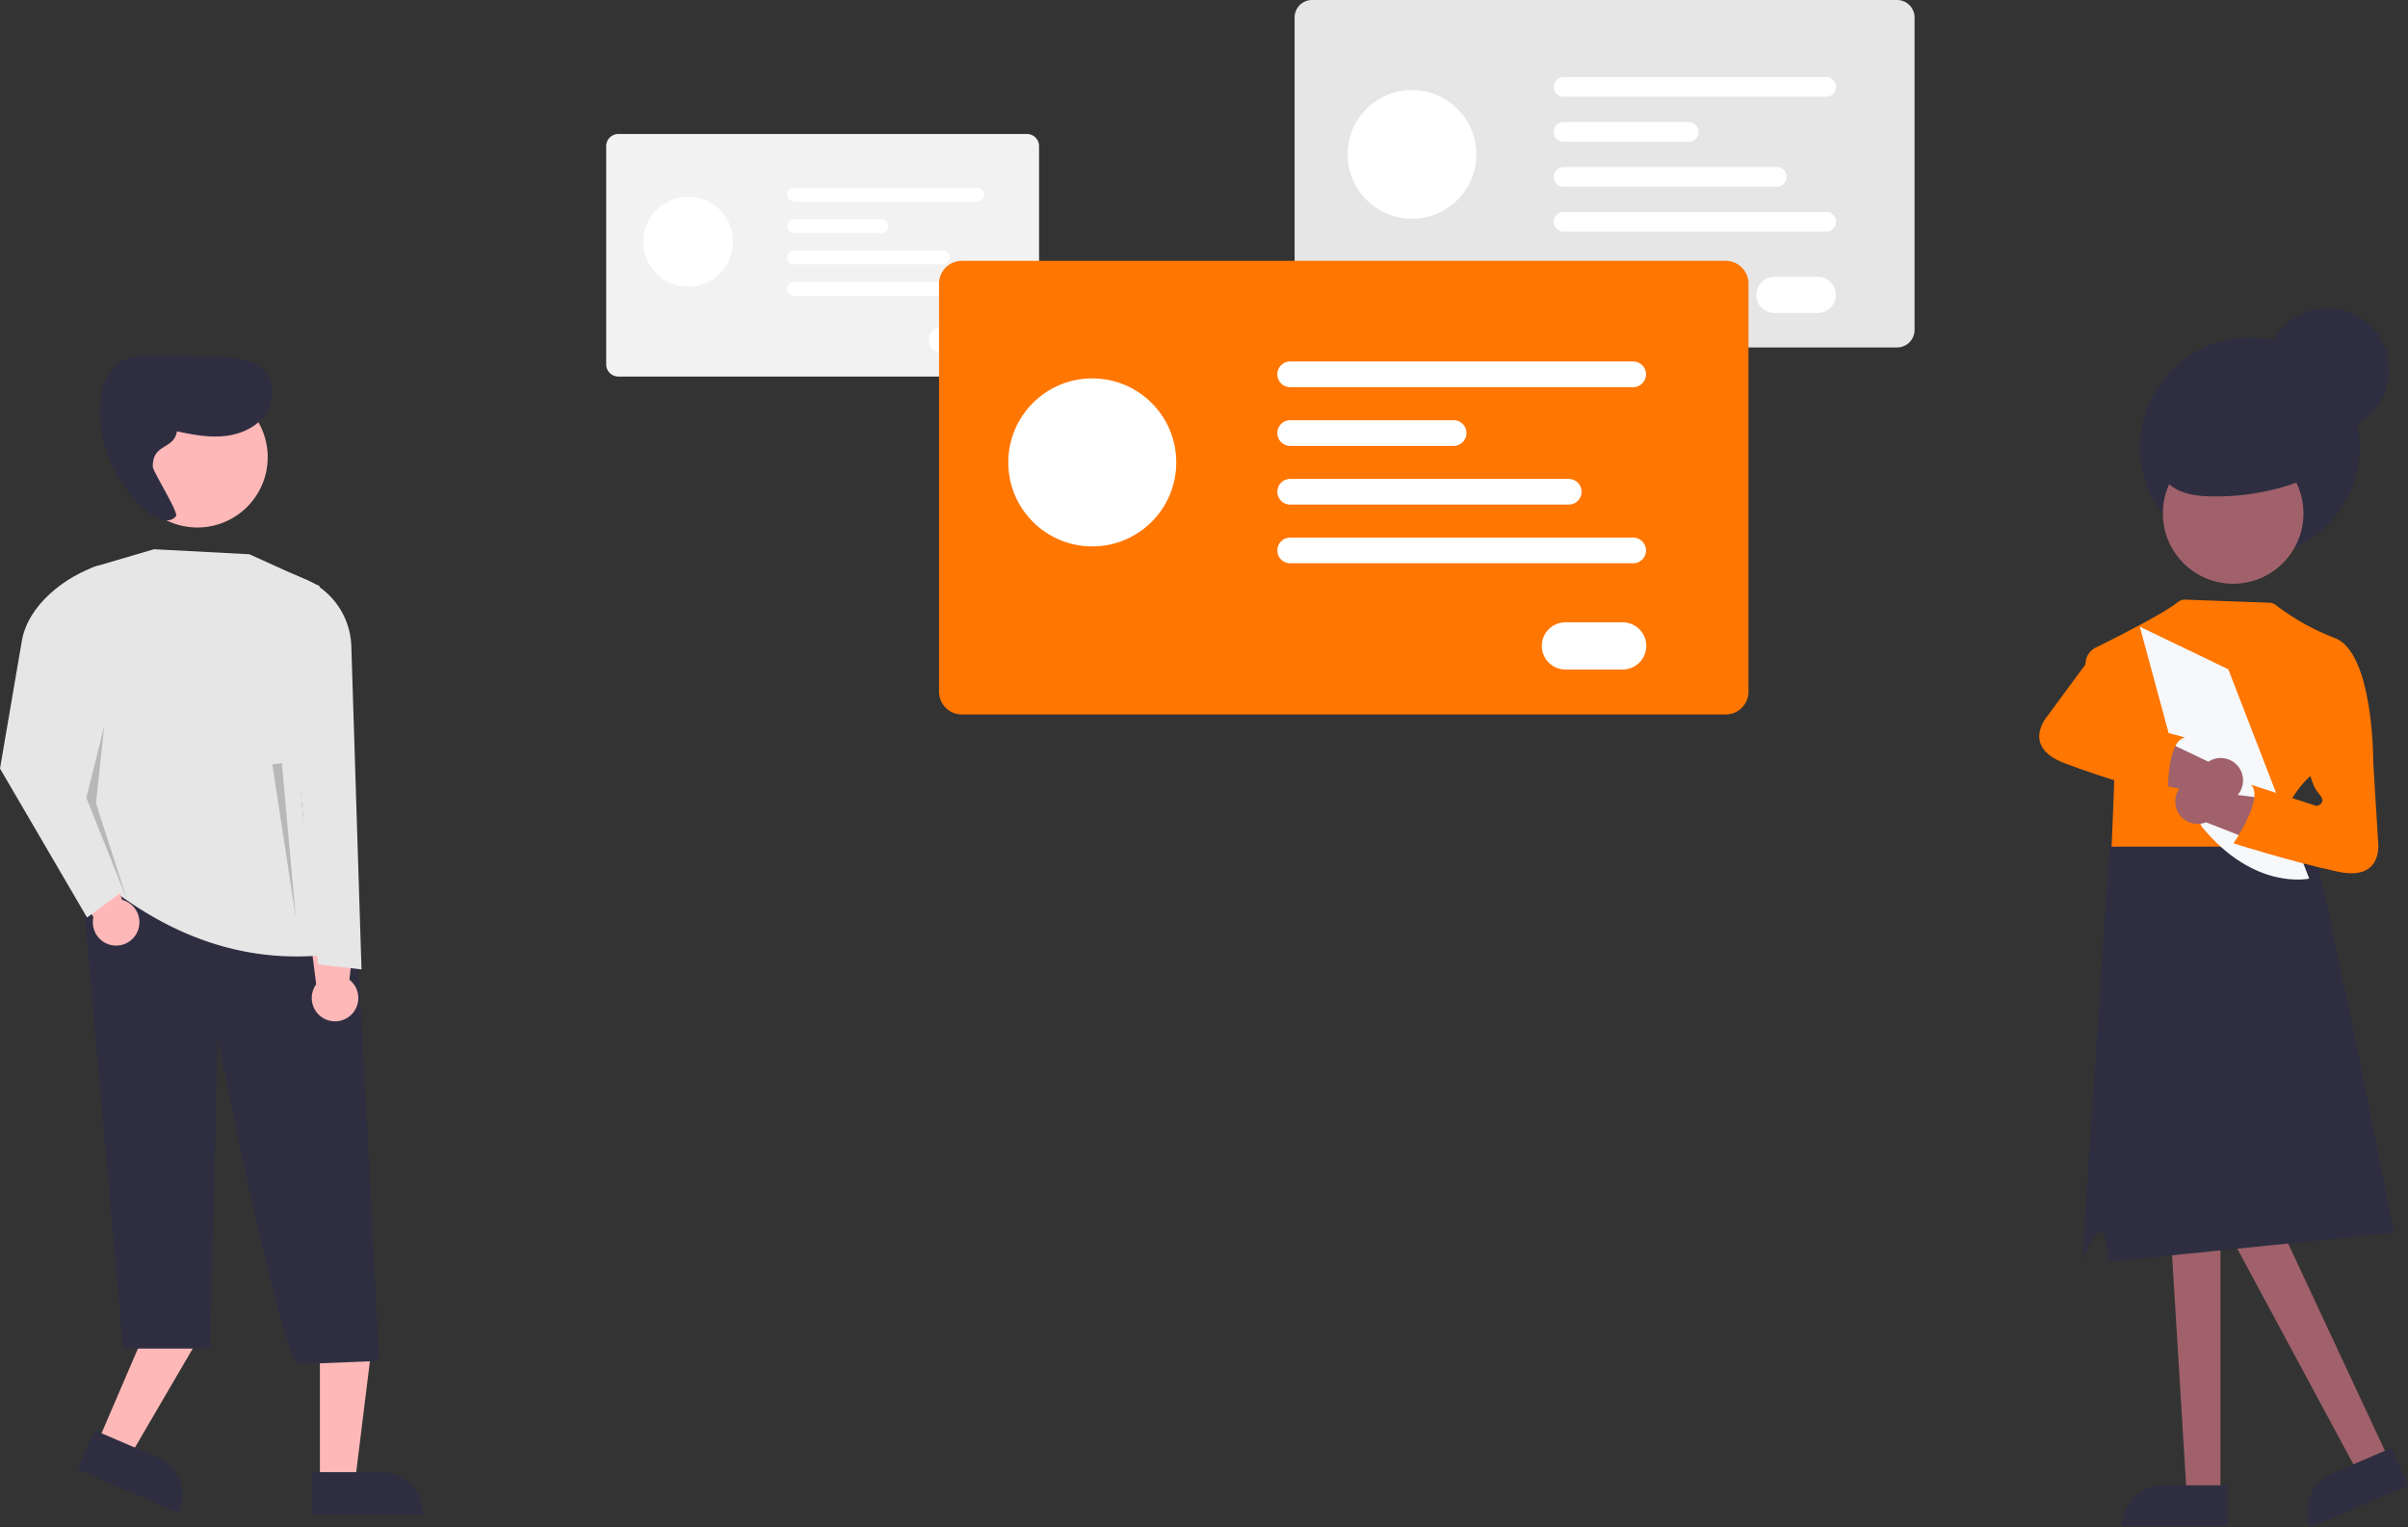 <svg id="e415e4e1-8870-48b5-9940-d02b43ac290b" data-name="Layer 1" xmlns="http://www.w3.org/2000/svg" xmlns:xlink="http://www.w3.org/1999/xlink" width="898.978" height="570.08" viewBox="0 0 898.978 570.08"><rect x="0" y="0" width="898.978" height="570.08" fill="#333333" stroke="none"/><defs><linearGradient id="b3748f69-0e41-4ff3-90ef-d3524a6a40c3" x1="278.848" y1="537.968" x2="278.848" y2="538.148" gradientTransform="matrix(1, 0, 0, -1, -88.27, 870.92)" gradientUnits="userSpaceOnUse"><stop offset="0" stop-color="gray" stop-opacity="0.25"/><stop offset="0.54" stop-color="gray" stop-opacity="0.12"/><stop offset="1" stop-color="gray" stop-opacity="0.1"/></linearGradient></defs><polygon points="828.975 558.002 816.367 558.002 810.367 460 828.975 460 828.975 558.002" fill="#a0616a"/><path d="M807.362,554.399h24.315a0,0,0,0,1,0,0v15.309a0,0,0,0,1,0,0H792.053a0,0,0,0,1,0,0v0A15.309,15.309,0,0,1,807.362,554.399Z" fill="#2f2e41"/><polygon points="891.874 544.746 880.291 549.724 830.577 457.415 847.673 450.068 891.874 544.746" fill="#a0616a"/><path d="M1023.762,712.53h24.315a0,0,0,0,1,0,0v15.309a0,0,0,0,1,0,0h-39.624a0,0,0,0,1,0,0v0A15.309,15.309,0,0,1,1023.762,712.53Z" transform="translate(-351.323 299.562) rotate(-23.256)" fill="#2f2e41"/><path d="M858.767,294.642H640.333a6.518,6.518,0,0,1-6.51-6.51V171.47a6.518,6.518,0,0,1,6.51-6.51H858.767a6.518,6.518,0,0,1,6.51,6.51V288.131A6.518,6.518,0,0,1,858.767,294.642Z" transform="translate(-150.511 -164.96)" fill="#e6e6e6"/><circle cx="527.129" cy="57.618" r="24.019" fill="#fff"/><path d="M832.302,201.072H734.236a3.672,3.672,0,0,1,0-7.345h98.066a3.672,3.672,0,0,1,0,7.345Z" transform="translate(-150.511 -164.96)" fill="#fff"/><path d="M780.964,217.86H734.236a3.672,3.672,0,0,1,0-7.345h46.728a3.672,3.672,0,1,1,0,7.345Z" transform="translate(-150.511 -164.96)" fill="#fff"/><path d="M813.874,234.641H734.236a3.672,3.672,0,0,1,0-7.345h79.638a3.672,3.672,0,0,1,0,7.345Z" transform="translate(-150.511 -164.96)" fill="#fff"/><path d="M832.302,251.422H734.236a3.672,3.672,0,0,1,0-7.345h98.066a3.672,3.672,0,0,1,0,7.345Z" transform="translate(-150.511 -164.96)" fill="#fff"/><path d="M829.231,281.782H812.993a6.744,6.744,0,1,1,0-13.487H829.231a6.744,6.744,0,0,1,0,13.487Z" transform="translate(-150.511 -164.96)" fill="#fff"/><path d="M533.883,305.507H381.367a4.551,4.551,0,0,1-4.546-4.546V219.506a4.551,4.551,0,0,1,4.546-4.546H533.883a4.551,4.551,0,0,1,4.546,4.546V300.961A4.551,4.551,0,0,1,533.883,305.507Z" transform="translate(-150.511 -164.96)" fill="#f2f2f2"/><circle cx="256.905" cy="90.231" r="16.77" fill="#fff"/><path d="M515.404,240.174h-68.472a2.564,2.564,0,0,1,0-5.128h68.472a2.564,2.564,0,1,1,0,5.128Z" transform="translate(-150.511 -164.96)" fill="#fff"/><path d="M479.559,251.896H446.932a2.564,2.564,0,0,1,0-5.128h32.626a2.564,2.564,0,0,1,0,5.128Z" transform="translate(-150.511 -164.96)" fill="#fff"/><path d="M502.538,263.613h-55.605a2.564,2.564,0,0,1,0-5.128h55.605a2.564,2.564,0,0,1,0,5.128Z" transform="translate(-150.511 -164.96)" fill="#fff"/><path d="M515.404,275.33h-68.472a2.564,2.564,0,0,1,0-5.128h68.472a2.564,2.564,0,1,1,0,5.128Z" transform="translate(-150.511 -164.96)" fill="#fff"/><path d="M513.26,296.528H501.923a4.708,4.708,0,1,1,0-9.417h11.337a4.708,4.708,0,1,1,0,9.417Z" transform="translate(-150.511 -164.96)" fill="#fff"/><path d="M794.778,431.642H509.577a8.51,8.51,0,0,1-8.5-8.5V270.822a8.51,8.51,0,0,1,8.5-8.5H794.778a8.51,8.51,0,0,1,8.5,8.5V423.142A8.51,8.51,0,0,1,794.778,431.642Z" transform="translate(-150.511 -164.96)" fill="#ff7600"/><circle cx="407.777" cy="172.592" r="31.36" fill="#fff"/><path d="M760.222,309.472h-128.04a4.795,4.795,0,0,1,0-9.59h128.04a4.795,4.795,0,1,1,0,9.59Z" transform="translate(-150.511 -164.96)" fill="#fff"/><path d="M693.193,331.392H632.182a4.795,4.795,0,0,1,0-9.59h61.01a4.795,4.795,0,1,1,0,9.59Z" transform="translate(-150.511 -164.96)" fill="#fff"/><path d="M736.162,353.302h-103.98a4.795,4.795,0,0,1,0-9.59h103.98a4.795,4.795,0,0,1,0,9.59Z" transform="translate(-150.511 -164.96)" fill="#fff"/><path d="M760.222,375.212h-128.04a4.795,4.795,0,0,1,0-9.59h128.04a4.795,4.795,0,1,1,0,9.59Z" transform="translate(-150.511 -164.96)" fill="#fff"/><path d="M756.213,414.852H735.012a8.805,8.805,0,1,1,0-17.609h21.2a8.805,8.805,0,1,1,0,17.609Z" transform="translate(-150.511 -164.96)" fill="#fff"/><path d="M1044.238,625.112s-24.99-127.42-28.93-138.16c-2.17-5.87-3.6-10.14-3.6-10.14l-73.44,4.2-.6,5.94-9.9,149.02s3.5-9.47,6.64-11.21,2.81,11.19,2.81,11.19" transform="translate(-150.511 -164.96)" fill="#2f2e41"/><path d="M938.83,480.96h64.279c-1.804-6.459,0-12.445,2.579-17.038a37.63,37.63,0,0,1,6.73-8.736l.441-.395,22.459-4.98,1.208-.263s.178-40.805-14.265-46.405a88.309,88.309,0,0,1-22.137-12.364,3.971,3.971,0,0,0-2.323-.851L966.272,388.775a4.02,4.02,0,0,0-2.671.898c-5.212,4.191-21.789,12.605-30.701,17.006a6.786,6.786,0,0,0-3.219,8.802c3.559,8.172,9.606,21.839,10.242,21.839C940.828,437.32,938.83,480.96,938.83,480.96Z" transform="translate(-150.511 -164.96)" fill="#ff7600"/><path d="M982.41,414.778l30.209,78.115s-20.423,4.709-40.122-19.366l-7.109-15.517-16.017-59.138Z" transform="translate(-150.511 -164.96)" fill="#f6f8fb"/><circle cx="839.918" cy="167" r="41" fill="#2f2e41"/><path d="M964.421,469.329a8.37,8.37,0,0,0,9.655,2.547l21.965,8.595,7.318-16.546-24.749-3.196a8.365,8.365,0,1,0-14.189,8.6Z" transform="translate(-150.511 -164.96)" fill="#a0616a"/><circle cx="833.701" cy="191.645" r="26.239" fill="#a0616a"/><path d="M1021.111,339.226a90.609,90.609,0,0,1-45.542,11.004c-6.083-.158-12.786-1.264-16.639-5.975-4.347-5.315-3.259-13.62.934-19.057s10.754-8.503,17.298-10.581c6.192-1.967,12.827-3.234,19.177-1.859a23.879,23.879,0,0,1,17.304,31.724" transform="translate(-150.511 -164.96)" fill="#2f2e41"/><circle cx="868.918" cy="138" r="23" fill="#2f2e41"/><path d="M1027.667,438.706l8.852,10.842,1.804,29.429s2.323,14.986-14.807,11.377-39.178-10.627-39.178-10.627,11.732-17.005,6.496-21.877l24.558,7.946s4.151-.906.898-4.515-3.826-10.114-3.826-10.114Z" transform="translate(-150.511 -164.96)" fill="#ff7600"/><path d="M982.213,464.186a8.37,8.37,0,0,1-9.492-3.098l-23.114-4.696,2.829-17.87,22.524,10.742a8.365,8.365,0,1,1,7.253,14.922Z" transform="translate(-150.511 -164.96)" fill="#a0616a"/><path d="M951.707,422.865s-4.011,5.154-8.701,6.421-1.695,4.28-1.695,4.28l24.94,6.648c-7.041,1.252-6.411,21.902-6.411,21.902s-22.328-6.066-38.676-12.328-6.267-17.59-6.267-17.59l17.482-23.743,13.318-4.306Z" transform="translate(-150.511 -164.96)" fill="#ff7600"/><polygon points="36.427 538.404 48.46 543.575 74.133 499.623 56.374 491.99 36.427 538.404" fill="#ffb8b8"/><path d="M181.025,706.298h41.163a0,0,0,0,1,0,0v15.904a0,0,0,0,1,0,0H196.334a15.309,15.309,0,0,1-15.309-15.309v-.595A0,0,0,0,1,181.025,706.298Z" transform="translate(-45.698 1285.108) rotate(-156.744)" fill="#2f2e41"/><polygon points="119.429 553.213 132.527 553.213 138.76 502.695 119.429 502.695 119.429 553.213" fill="#ffb8b8"/><path d="M267.134,714.431h41.163a0,0,0,0,1,0,0V730.335a0,0,0,0,1,0,0H282.443a15.309,15.309,0,0,1-15.309-15.309v-.595A0,0,0,0,1,267.134,714.431Z" transform="translate(424.919 1279.806) rotate(-180)" fill="#2f2e41"/><g opacity="0.1"><path d="M190.208,332.752l.74.16A1,1,0,0,0,190.208,332.752Z" transform="translate(-150.511 -164.96)" fill="url(#b3748f69-0e41-4ff3-90ef-d3524a6a40c3)"/></g><path d="M292.06,672.936l-30.126,1.195c-7.355-4.945-30.189-121.752-30.189-121.752.156.904-2.857,115.935-2.857,115.935H196.476l-15.924-179.379,17.576,7.077s80.481-6.526,84.231-1.882C283.148,495.644,292.06,672.936,292.06,672.936Z" transform="translate(-150.511 -164.96)" fill="#2f2e41"/><circle cx="73.701" cy="170.645" r="26.239" fill="#ffb8b8"/><path d="M268.673,542.738a8.695,8.695,0,0,1-.114-10.372l-3.082-24.308,18.526-3.171L280.939,530.629a8.69,8.69,0,1,1-12.266,12.109Z" transform="translate(-150.511 -164.96)" fill="#ffb8b8"/><path d="M228.187,318.005l.578.125A.806.806,0,0,0,228.187,318.005Z" transform="translate(-150.511 -164.96)" fill="#e1e7ef"/><path d="M215.787,325.77c5.713,1.248,11.526,2.438,17.36,2.05s11.785-2.548,15.574-7.002,4.837-11.447,1.474-16.231c-3.999-5.688-12.017-6.37-18.968-6.514l-21.904-.454c-4.328-.09-8.869-.132-12.702,1.88-6.659,3.495-8.958,11.984-8.825,19.503a49.883,49.883,0,0,0,18.329,37.425c2.964,2.386,7.845,4.2,10.105,1.138.985-1.335-8.635-16.699-8.662-18.358-.161-9.643,9.31-5.715,9.148-15.359" transform="translate(-150.511 -164.96)" fill="#2f2e41"/><path d="M190.5,495.552c24.969,19.527,52.53,29.37,83.728,25.618-13.176-46.264-17.085-92.178-4.374-137.464l-26.243-11.872L207.996,369.96l-21.44,6.306a14.336,14.336,0,0,0-10.284,14.035C177.029,428.922,180.577,465.065,190.5,495.552Z" transform="translate(-150.511 -164.96)" fill="#e6e6e6"/><path d="M269.23,524.919l16.246,1.875L281.672,406.159a28.08,28.08,0,0,0-17.266-25.035l-5.798-2.416,1.562,56.548Z" transform="translate(-150.511 -164.96)" fill="#e6e6e6"/><path d="M189.598,516.782a8.695,8.695,0,0,1-4.21-9.48l-12.45-21.104,15.758-10.244,7.374,24.853a8.69,8.69,0,1,1-6.472,15.975Z" transform="translate(-150.511 -164.96)" fill="#ffb8b8"/><path d="M183.002,507.424l15.21-11.218-16.46-48.766,5.936-71.544h0c-12.895,4.053-26.74,14.939-29.02,28.262l-8.157,47.656Z" transform="translate(-150.511 -164.96)" fill="#e6e6e6"/><polygon points="38.925 270.993 32.23 297.771 47.422 335.77 35.835 299.831 38.925 270.993" opacity="0.2"/><polygon points="105.236 284.875 110.404 342.256 101.653 285.275 105.236 284.875" opacity="0.2"/></svg>